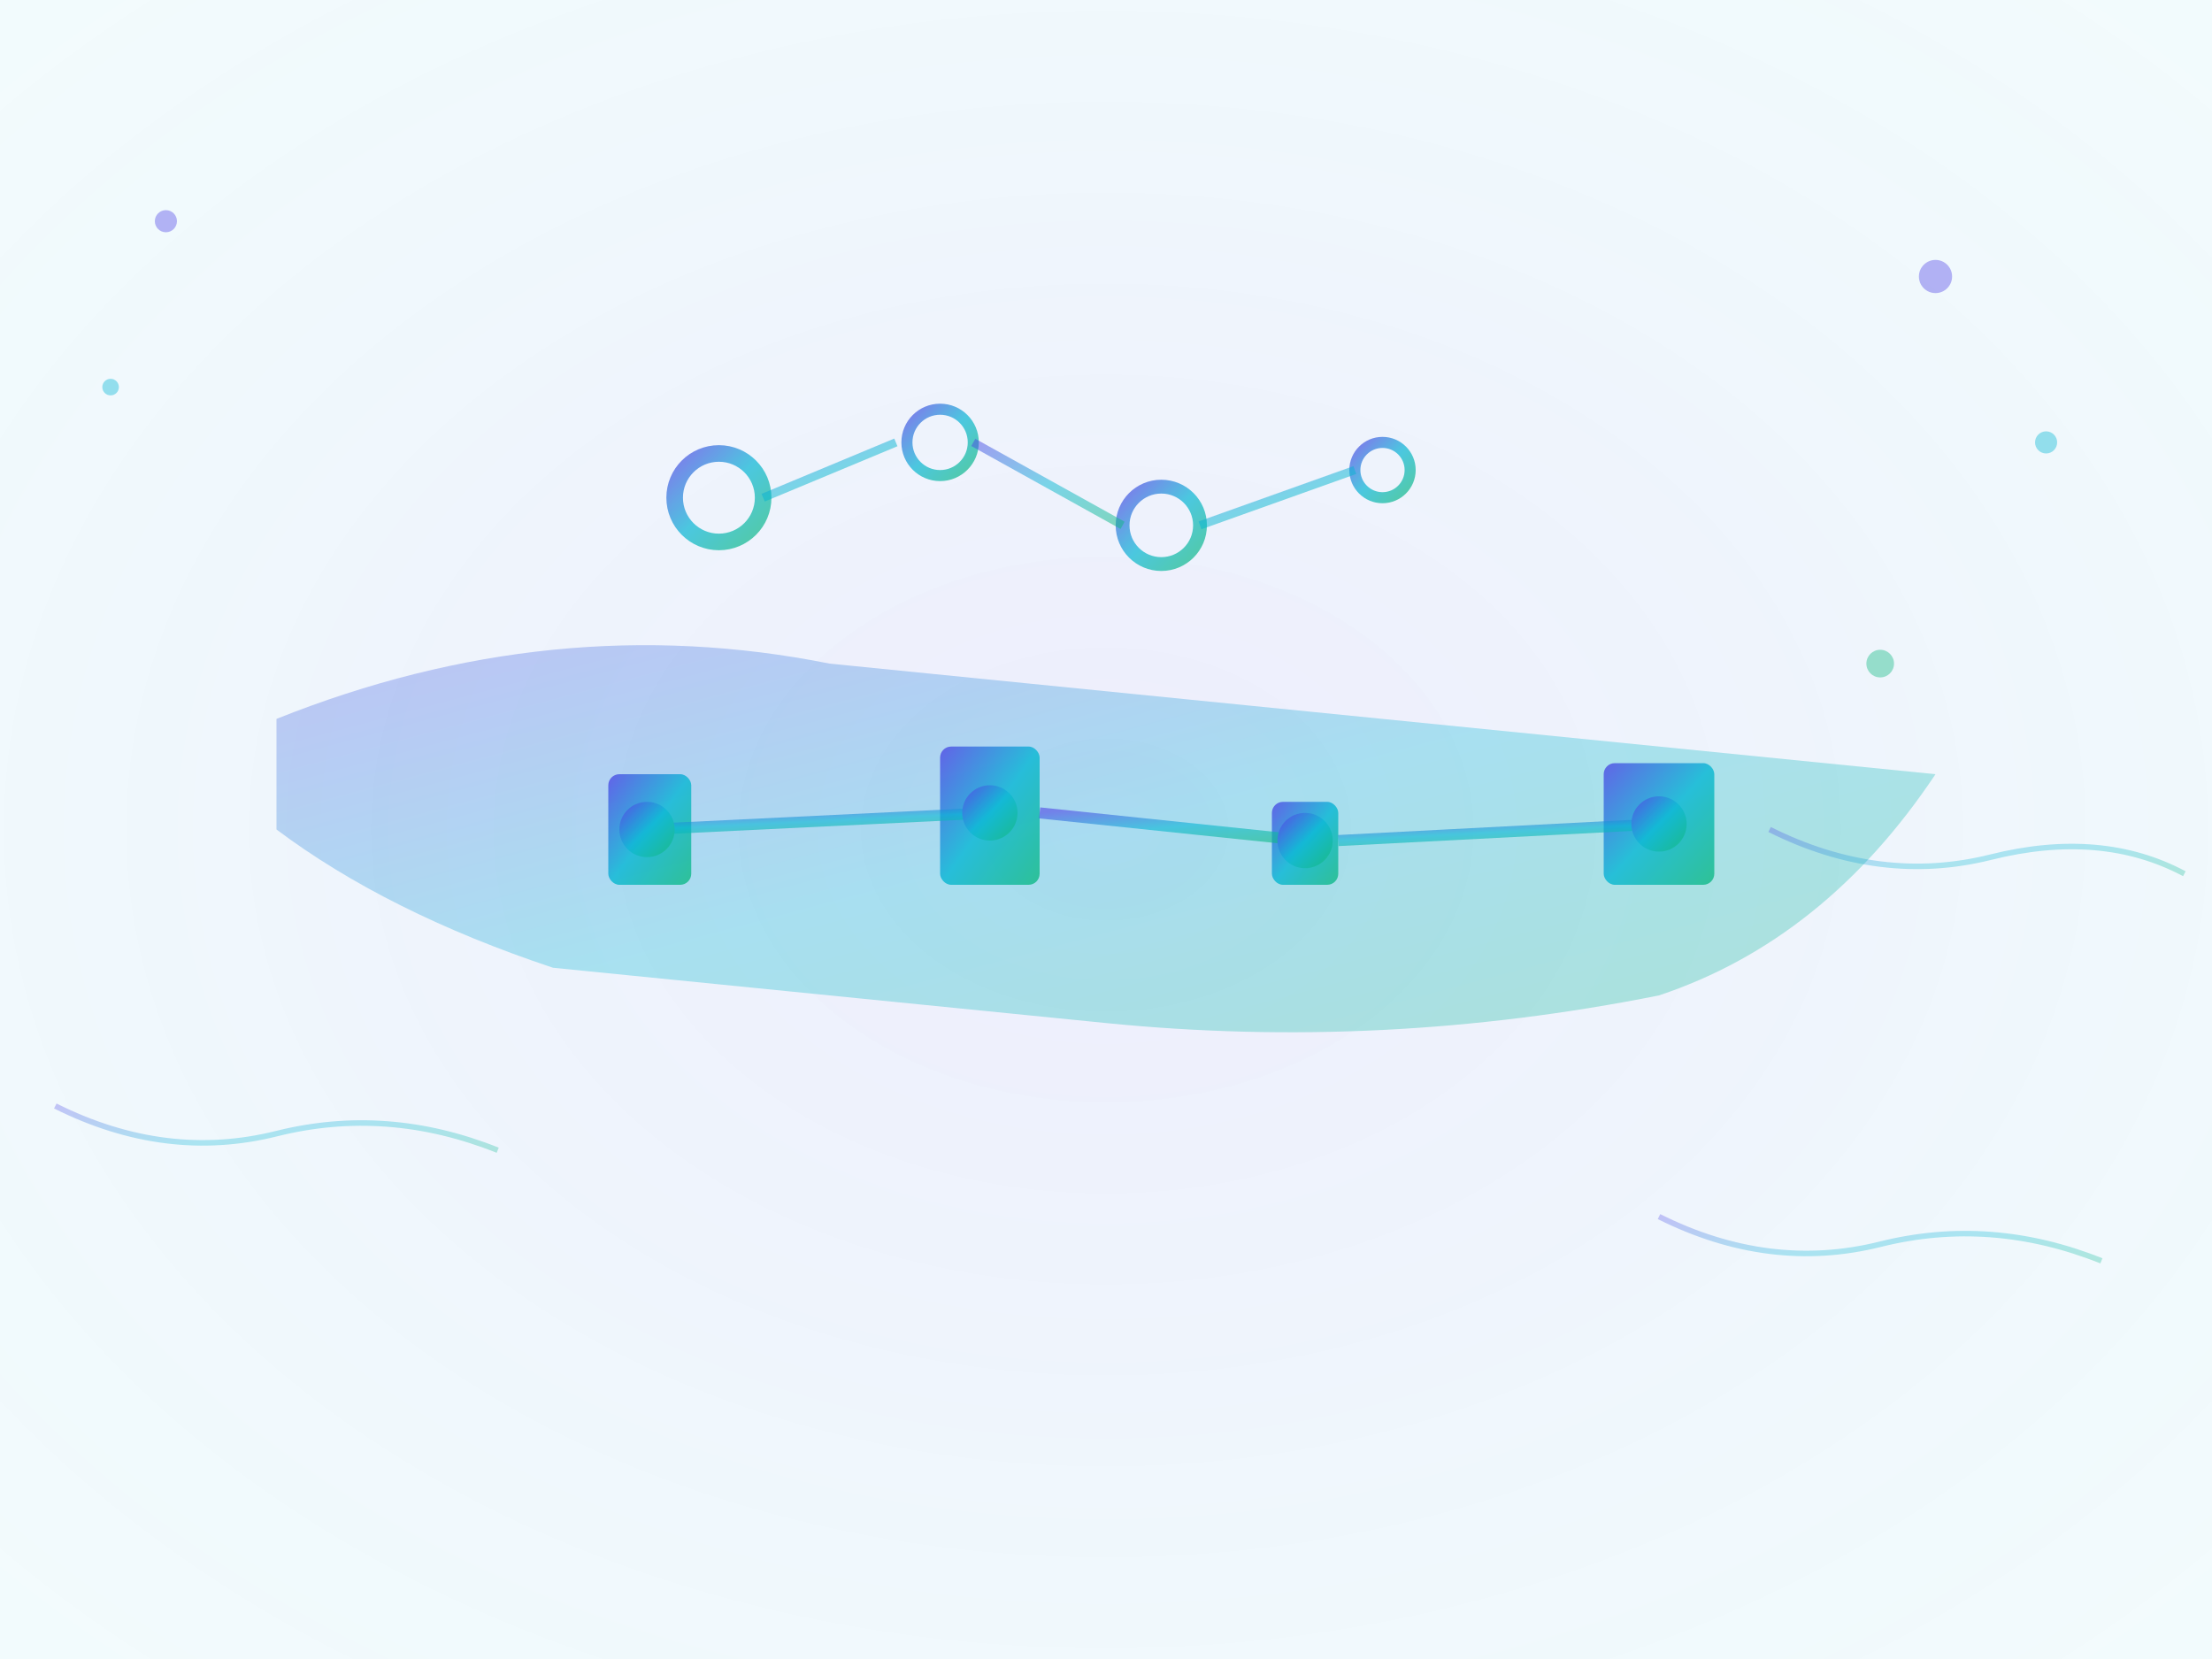 <svg width="400" height="300" viewBox="0 0 400 300" xmlns="http://www.w3.org/2000/svg">
  <defs>
    <linearGradient id="heroGradient" x1="0%" y1="0%" x2="100%" y2="100%">
      <stop offset="0%" style="stop-color:#4F46E5;stop-opacity:1" />
      <stop offset="50%" style="stop-color:#06B6D4;stop-opacity:1" />
      <stop offset="100%" style="stop-color:#10B981;stop-opacity:1" />
    </linearGradient>
    <radialGradient id="bgGradient" cx="50%" cy="50%" r="70%">
      <stop offset="0%" style="stop-color:#4F46E5;stop-opacity:0.1" />
      <stop offset="100%" style="stop-color:#06B6D4;stop-opacity:0.05" />
    </radialGradient>
  </defs>
  
  <!-- Background -->
  <rect width="400" height="300" fill="url(#bgGradient)"/>
  
  <!-- Abstract representation of Costa Rica -->
  <g transform="translate(50, 50)">
    <!-- Coastline/country outline -->
    <path d="M 0 80 Q 50 60 100 70 Q 150 75 200 80 Q 250 85 300 90 Q 280 120 250 130 Q 200 140 150 135 Q 100 130 50 125 Q 20 115 0 100 Z" 
          fill="url(#heroGradient)" opacity="0.3"/>
    
    <!-- Properties/Buildings -->
    <rect x="60" y="90" width="15" height="20" fill="url(#heroGradient)" opacity="0.8" rx="2"/>
    <rect x="120" y="85" width="18" height="25" fill="url(#heroGradient)" opacity="0.8" rx="2"/>
    <rect x="180" y="95" width="12" height="15" fill="url(#heroGradient)" opacity="0.8" rx="2"/>
    <rect x="240" y="88" width="20" height="22" fill="url(#heroGradient)" opacity="0.8" rx="2"/>
    
    <!-- Blockchain network connections -->
    <g stroke="url(#heroGradient)" stroke-width="2" fill="none" opacity="0.6">
      <line x1="67" y1="100" x2="129" y2="97"/>
      <line x1="138" y1="97" x2="186" y2="102"/>
      <line x1="192" y1="102" x2="250" y2="99"/>
      
      <!-- Network nodes -->
      <circle cx="67" cy="100" r="4" fill="url(#heroGradient)"/>
      <circle cx="129" cy="97" r="4" fill="url(#heroGradient)"/>
      <circle cx="186" cy="102" r="4" fill="url(#heroGradient)"/>
      <circle cx="250" cy="99" r="4" fill="url(#heroGradient)"/>
    </g>
    
    <!-- Digital elements -->
    <g transform="translate(80, 40)">
      <!-- Token symbols -->
      <circle cx="0" cy="0" r="8" fill="none" stroke="url(#heroGradient)" stroke-width="3" opacity="0.7"/>
      <circle cx="40" cy="-10" r="6" fill="none" stroke="url(#heroGradient)" stroke-width="2" opacity="0.7"/>
      <circle cx="80" cy="5" r="7" fill="none" stroke="url(#heroGradient)" stroke-width="2.5" opacity="0.7"/>
      <circle cx="120" cy="-5" r="5" fill="none" stroke="url(#heroGradient)" stroke-width="2" opacity="0.7"/>
      
      <!-- Connecting lines -->
      <line x1="8" y1="0" x2="32" y2="-10" stroke="url(#heroGradient)" stroke-width="1.5" opacity="0.5"/>
      <line x1="46" y1="-10" x2="73" y2="5" stroke="url(#heroGradient)" stroke-width="1.5" opacity="0.5"/>
      <line x1="87" y1="5" x2="115" y2="-5" stroke="url(#heroGradient)" stroke-width="1.5" opacity="0.5"/>
    </g>
  </g>
  
  <!-- Decorative elements -->
  <g opacity="0.4">
    <circle cx="350" cy="50" r="3" fill="#4F46E5"/>
    <circle cx="370" cy="80" r="2" fill="#06B6D4"/>
    <circle cx="340" cy="120" r="2.5" fill="#10B981"/>
    <circle cx="30" cy="40" r="2" fill="#4F46E5"/>
    <circle cx="20" cy="70" r="1.5" fill="#06B6D4"/>
  </g>
  
  <!-- Abstract data streams -->
  <g stroke="url(#heroGradient)" stroke-width="1" fill="none" opacity="0.3">
    <path d="M 320 150 Q 340 160 360 155 Q 380 150 395 158"/>
    <path d="M 10 200 Q 30 210 50 205 Q 70 200 90 208"/>
    <path d="M 300 220 Q 320 230 340 225 Q 360 220 380 228"/>
  </g>
</svg>